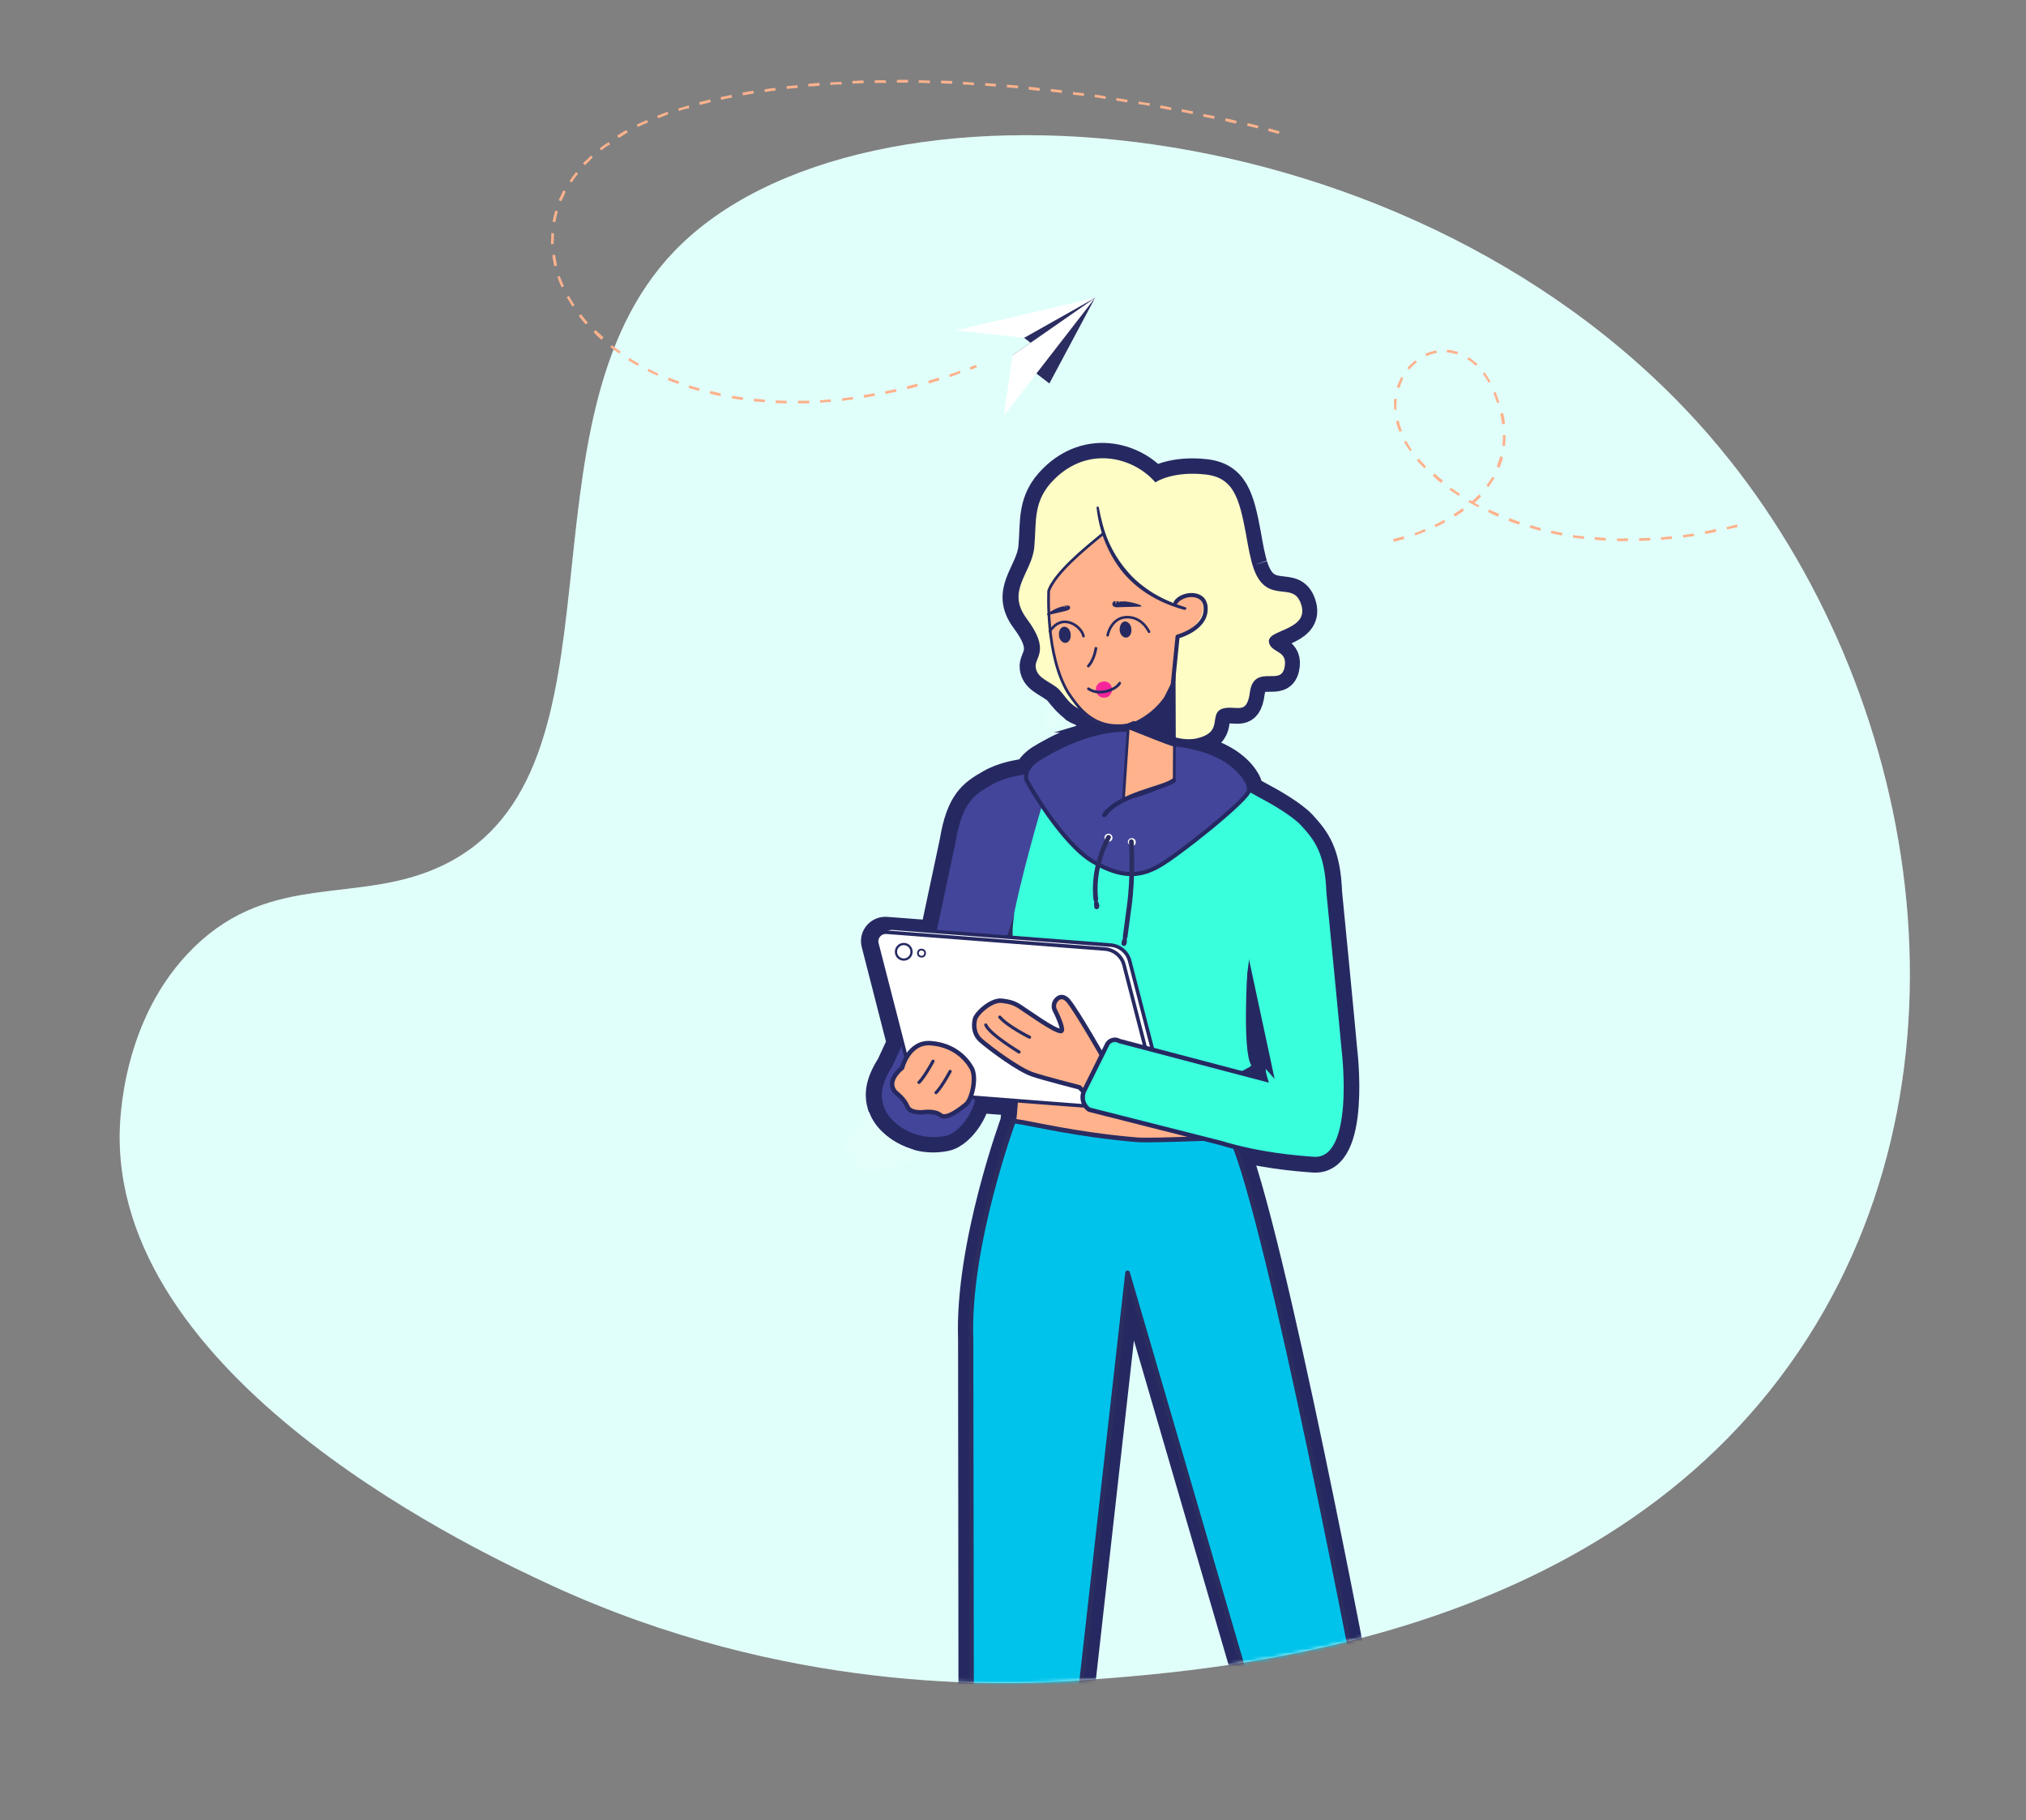 <svg width="561" height="504" viewBox="0 0 561 504" fill="none" xmlns="http://www.w3.org/2000/svg">
<rect x="0" y="0" width="561" height="504" fill="#808080" stroke="none"/>
<path d="M33.134 314.871C33.128 310.873 33.532 282.091 53.671 262.38C75.431 241.063 99.397 250.784 122.586 239.66C176.335 213.898 141.065 116.955 186.783 69.51C238.73 15.597 393.117 27.677 473.51 120.863C530.123 186.458 550.321 292.579 500.559 370.451C447.009 454.266 339.924 462.287 300.178 465.262C277.137 466.992 217.344 468.827 152.722 439.035C134.721 430.725 33.177 383.924 33.134 314.871Z" fill="white"/>
<path d="M33.134 314.871C33.128 310.873 33.532 282.091 53.671 262.38C75.431 241.063 99.397 250.784 122.586 239.66C176.335 213.898 141.065 116.955 186.783 69.51C238.73 15.597 393.117 27.677 473.51 120.863C530.123 186.458 550.321 292.579 500.559 370.451C447.009 454.266 339.924 462.287 300.178 465.262C277.137 466.992 217.344 468.827 152.722 439.035C134.721 430.725 33.177 383.924 33.134 314.871Z" fill="#3AFFDC" fill-opacity="0.15"/>
<mask id="mask0_408_969" style="mask-type:alpha" maskUnits="userSpaceOnUse" x="33" y="37" width="496" height="430">
<path d="M33.139 314.871C33.132 310.873 33.536 282.091 53.675 262.38C75.436 241.063 99.401 250.784 122.591 239.66C176.34 213.898 141.069 116.955 186.788 69.51C238.734 15.597 393.122 27.677 473.514 120.863C530.127 186.458 550.326 292.579 500.564 370.451C447.013 454.266 339.929 462.287 300.183 465.262C277.142 466.992 217.349 468.827 152.727 439.035C134.726 430.725 33.181 383.924 33.139 314.871Z" fill="white"/>
<path d="M33.139 314.871C33.132 310.873 33.536 282.091 53.675 262.38C75.436 241.063 99.401 250.784 122.591 239.66C176.34 213.898 141.069 116.955 186.788 69.51C238.734 15.597 393.122 27.677 473.514 120.863C530.127 186.458 550.326 292.579 500.564 370.451C447.013 454.266 339.929 462.287 300.183 465.262C277.142 466.992 217.349 468.827 152.727 439.035C134.726 430.725 33.181 383.924 33.139 314.871Z" fill="#3AFFDC" fill-opacity="0.15"/>
</mask>
<g mask="url(#mask0_408_969)">
<path d="M261.854 315.089C253.043 316.888 245.513 311.492 243.916 306.302C243.027 303.268 243.141 300.063 246.37 294.994L253.014 280.668L256.262 293.648L253.65 295.426C257.42 298.063 269.552 301.585 270.296 303.249C271.355 305.678 266.761 314.104 261.854 315.089ZM341.158 282.085C321.836 280.239 302.514 278.392 283.192 276.546C283.113 285.934 281.869 295.975 281.073 306.668C280.89 309.126 280.707 311.584 279.861 314.61L340.251 319.222L342.082 294.64L341.158 282.085ZM280.798 310.355C280.798 310.355 268.065 344.858 268.986 370.763L269.095 465.964L299.385 468.185L312.368 352.445L346.141 468.239L376.829 471.917C376.829 471.917 351.801 338.893 341.179 315.09C339.339 314.826 320.67 315.873 315.114 315.572C297.869 314.131 286.563 311.166 280.798 310.355ZM284.9 251.954L306.203 228.86L298.794 211.854L296.356 211.297L281.767 214.138C281.767 214.138 277.504 214.801 274.134 216.769C269.09 219.598 265.684 222.057 263.874 233.043L252.621 285.954L275.763 288.092L284.9 251.954ZM346.916 294.639C344.621 290.508 345.986 268.857 345.986 268.857L344.719 234.274L324.097 228.249L303.117 230.355L292.83 222.029L291.478 226.87L289.844 225.509L284.786 251.822L278.058 295.56C278.058 295.56 281.029 297.27 286.069 296.172C291.231 295.083 299.759 293.756 307.322 297.053C315.131 300.369 349.202 298.892 346.916 294.639ZM325.218 304.724L315.613 267.279C314.942 264.632 312.605 262.723 309.894 262.516L249.381 257.894C247.286 257.734 245.66 259.588 246.13 261.601L256.31 301.316C256.589 302.573 257.757 303.527 259.113 303.631L321.967 308.432C324.063 308.592 325.688 306.738 325.218 304.724ZM321.274 304.423L311.669 266.978C310.998 264.331 308.662 262.422 305.95 262.215L245.437 257.593C243.342 257.433 241.716 259.287 242.186 261.3L252.366 301.014C252.645 302.272 253.813 303.226 255.169 303.33L318.024 308.13C320.119 308.29 321.744 306.437 321.274 304.423ZM279.301 285.519C280.78 285.632 282.524 285.518 282.689 283.306C282.844 281.216 280.499 279.43 279.02 279.317C277.541 279.204 275.769 279.687 275.66 281.162C275.522 283.006 277.699 285.397 279.301 285.519ZM302.422 304.59L311.036 303.765L306.099 293.499C306.099 293.499 298.538 280.19 296.037 277.156C294.905 275.71 293.901 275.88 293.116 276.438C292.075 277.101 291.719 278.557 292.253 279.71C293.206 281.884 294.913 285.599 293.927 285.524C291.955 285.373 285.013 280.393 282.535 278.72C280.408 277.322 278.673 277.313 277.573 277.105C274.501 276.747 270.369 280.634 270.127 282.223C269.716 284.416 270.044 286.666 271.792 288.159C274.462 290.588 282.221 296.249 286.091 297.533C288.748 298.478 299.086 301.122 299.086 301.122L302.422 304.59ZM272.861 283.791C273.91 286.344 282.094 291.295 282.094 291.295L272.861 283.791ZM276.741 281.615C279.023 284.262 285.002 287.191 285.002 287.191L276.741 281.615ZM248.267 302.803C248.267 302.803 250.261 304.315 251.101 306.357C251.94 308.398 255.569 307.934 255.569 307.934C255.569 307.934 258.706 307.432 260.339 308.793C261.973 310.154 266.192 306.767 267.516 305.633C268.84 304.498 270.53 298.446 268.883 295.601C267.235 292.756 263.776 289.278 257.614 288.807C251.452 288.336 249.67 295.617 249.67 295.617C244.374 300.157 248.267 302.803 248.267 302.803ZM254.325 299.681C254.325 299.681 255.649 298.546 258.234 293.799L254.325 299.681ZM259.072 302.515C259.072 302.515 260.396 301.38 262.98 296.633L259.072 302.515ZM324.088 228.372L343.117 255.783L351.85 296.623C348.428 292.653 350.435 298.987 350.435 298.987L309.953 288.355C308.889 287.655 307.383 287.911 306.675 289.093L300.405 301.717C299.149 303.599 299.706 306.113 301.595 307.37L337.97 316.576C348.879 319.881 358.738 320.634 363.668 321.011C375.992 321.952 372.119 290.754 372.119 290.754C372.119 290.754 370.752 275.817 367.928 247.171C367.52 236.015 364.571 232.329 360.674 228.076C358.032 225.278 351.843 221.839 351.843 221.839L338.743 214.658L336.279 214.47L324.088 228.372ZM344.413 279.985L344.963 272.611L347.843 250.581L339.856 241.319L331.779 233.285L327.898 235.461L325.159 238.96L323.163 265.754L335.457 283.751L344.413 279.985ZM324.503 206.154L323.591 205.095L321.245 203.309L312.417 202.017C302.521 201.755 292.185 207.394 288.031 209.919C283.867 212.568 284.159 215.31 284.359 215.943C284.56 216.576 293.969 233.364 302.636 238.476C311.181 243.578 316.353 242.367 320.877 239.869C326.045 237.05 345.813 221.255 345.996 218.796C346.179 216.338 343.176 213.389 343.176 213.389C336.495 206.575 324.503 206.154 324.503 206.154L325.838 176.59C325.838 176.59 333.224 173.94 333.01 168.485C332.797 163.03 326.128 164.374 324.676 167.23L324.503 206.154ZM283.684 171.763C290.219 180.544 285.663 181.803 286.05 184.923C286.437 188.043 289.226 188.874 291.933 190.811C294.639 192.748 295.715 198.269 304.169 197.926C310.254 197.773 317.338 202.516 323.883 204.499C326.425 205.312 328.881 205.623 331.145 205.178C339.462 203.341 335.031 197.934 338.583 196.846C342.125 195.88 345.612 198.99 346.522 191.766C347.564 184.429 354.643 190.903 356.059 185.202C357.343 179.614 352.075 180.448 351.783 177.706C351.492 174.964 363.396 174.885 360.636 167.01C358.077 159.769 350.676 167.609 347.291 156.473C346.986 155.584 346.429 153.07 346.429 153.07C346.074 151.188 345.709 149.43 345.458 147.804C343.602 137.774 341.937 131.837 333.954 130.856C324.738 129.782 319.922 132.875 319.922 132.875C313.505 125.833 300.957 122.897 291.456 132.308C285.169 138.502 286.341 144.401 285.687 151.521C285.042 158.517 277.596 163.634 283.684 171.763ZM310.989 221.191C317.243 220.432 325.003 216.081 325.003 216.081L325.074 206.815L325.01 182.707L322.403 186.092L312.408 198.802L312.349 201.27L310.989 221.191ZM283.684 171.763C290.219 180.544 285.663 181.803 286.05 184.923C286.437 188.043 289.226 188.874 291.933 190.811C294.639 192.748 295.715 198.269 304.169 197.926C310.254 197.773 317.338 202.516 323.883 204.499C326.425 205.312 328.881 205.623 331.145 205.178C339.462 203.341 335.031 197.934 338.583 196.846C342.125 195.88 345.612 198.99 346.522 191.766C347.564 184.429 354.643 190.903 356.059 185.202C357.343 179.614 352.075 180.448 351.783 177.706C351.492 174.964 363.396 174.885 360.636 167.01C358.077 159.769 350.676 167.609 347.291 156.473C346.986 155.584 346.812 154.582 346.525 153.448C346.534 153.325 346.429 153.07 346.429 153.07C346.074 151.188 345.709 149.43 345.458 147.804C343.602 137.774 341.937 131.837 333.954 130.856C324.738 129.782 319.922 132.875 319.922 132.875C313.505 125.833 300.957 122.897 291.456 132.308C285.169 138.502 286.341 144.401 285.687 151.521C285.042 158.517 277.596 163.634 283.684 171.763ZM326.217 176.495C338.862 169.797 331.113 160.676 325.073 166.89C325.073 166.89 314.347 182.758 326.217 176.495ZM290.207 172.385C291.7 188.939 298.787 201.965 309.144 201.025C319.502 200.086 327.758 185.76 326.264 169.206C324.77 152.652 317.929 142.982 307.572 143.922C297.347 144.747 288.504 151.983 290.207 172.385ZM324.288 167.448C324.288 167.448 329.72 164.402 332.415 154.842C330.02 127.095 305.237 132 304.47 135.65C303.588 139.167 304.701 144.197 304.701 144.197C307.459 162.083 324.288 167.448 324.288 167.448ZM299.517 137.249C299.517 137.249 290.463 147.312 290.321 147.548C290.18 147.785 286.619 170.628 288.802 164.614C291.099 158.733 305.923 147.751 305.923 147.751L306.65 142.986L299.517 137.249ZM323.596 200.028L325.979 176.353C325.979 176.353 333.566 174.337 333.722 168.91C334.002 163.493 327.132 164.204 325.443 166.918L323.596 200.028ZM305.175 147.818C299.5 152.452 292.095 158.685 290.117 163.602C290.117 163.602 289.159 181.452 295.452 191.821C298.126 195.857 301.836 200.961 309.021 201.016C317.561 201.174 323.205 195.301 324.246 191.301L305.175 147.818ZM325.306 187.056C325.306 187.056 324.119 189.684 322.251 193.126C318.228 198.876 312.271 200.646 312.271 200.646C312.271 200.646 312.394 200.655 312.417 202.017C316.032 203.405 323.243 206.428 325.074 206.815L325.306 187.056ZM328.072 168.231C324.922 167.249 322.037 166.04 319.189 164.339C316.465 162.648 313.891 160.597 311.846 158.092C309.792 155.71 308.022 152.856 306.754 149.916C305.485 146.976 304.728 143.828 304.103 140.566C304.113 140.444 303.875 140.302 303.752 140.292C303.629 140.283 303.487 140.519 303.478 140.642C303.856 143.885 304.604 147.156 305.863 150.219C307.123 153.281 308.77 156.127 310.928 158.764C313.096 161.278 315.661 163.451 318.632 165.162C321.48 166.863 324.612 168.091 327.77 168.95C328.017 168.969 328.149 168.855 328.281 168.742C328.423 168.505 328.318 168.25 328.072 168.231ZM301.205 184.473C301.876 183.783 302.867 182.128 303.306 179.566L301.205 184.473ZM301.205 184.473C301.876 183.783 302.867 182.128 303.306 179.566L301.205 184.473ZM307.791 190.91C307.636 189.662 306.581 188.839 305.34 188.868C304.089 189.02 303.267 190.07 303.299 191.308C303.454 192.556 304.508 193.378 305.75 193.349C307 193.198 307.831 192.025 307.791 190.91ZM301.099 190.893C304.166 192.981 308.767 191.108 309.767 189.33L301.099 190.893ZM318.023 175.004C316.508 172.045 313.889 170.609 311.131 171.016C308.374 171.424 306.94 174.034 306.547 175.982L318.023 175.004ZM299.837 176.211C299.413 173.583 294.019 169.462 290.516 174.881L299.837 176.211ZM313.121 174.259C312.966 173.011 312.167 172.084 311.295 172.141C310.424 172.199 309.725 173.258 309.88 174.506C310.035 175.753 310.834 176.68 311.705 176.623C312.577 176.566 313.276 175.507 313.121 174.259ZM296.281 175.692C296.127 174.444 295.328 173.518 294.456 173.575C293.584 173.632 292.886 174.691 293.04 175.939C293.195 177.187 293.994 178.113 294.866 178.056C295.738 177.999 296.436 176.94 296.281 175.692ZM289.86 170.381C290.997 170.097 293.393 169.538 294.653 169.264C295.155 169.178 295.543 168.961 295.799 168.857C296.452 168.412 296.023 167.514 295.265 167.703L295.142 167.694L295.238 168.072L295.105 168.186L295.019 167.685C294.895 167.675 294.64 167.779 294.517 167.77L294.621 168.025L294.489 168.138L294.384 167.883C294.005 167.978 293.626 168.073 293.247 168.167C291.978 168.565 290.549 169.445 289.764 170.003C289.746 170.248 289.737 170.371 289.86 170.381ZM315.71 167.782C314.62 167.451 312.684 166.809 311.205 166.696C310.712 166.658 310.219 166.621 309.84 166.715L309.822 166.961L309.576 166.942L309.594 166.696C309.347 166.678 309.224 166.668 308.978 166.649L308.932 167.264L308.685 167.245L308.731 166.63L308.608 166.621C307.736 166.678 307.521 167.898 308.366 168.209C308.726 168.361 309.219 168.398 309.845 168.322C311.333 168.312 314.318 168.17 315.683 168.15C315.939 168.046 315.957 167.8 315.71 167.782ZM306.755 233.105C307.371 233.152 307.901 232.698 307.947 232.083C307.992 231.469 307.536 230.939 306.92 230.892C306.303 230.845 305.774 231.299 305.728 231.914C305.682 232.528 306.262 233.067 306.755 233.105ZM313.232 234.341C313.848 234.388 314.378 233.934 314.424 233.319C314.469 232.705 314.013 232.176 313.397 232.129C312.781 232.081 312.251 232.535 312.205 233.15C312.292 233.651 312.739 234.303 313.232 234.341ZM306.846 231.875C305.111 235.204 302.522 241.681 303.337 249.036L306.846 231.875ZM311.364 259.414C311.364 259.414 311.364 259.414 312.489 250.971C313.614 242.528 312.967 234.568 313.077 233.093L311.364 259.414ZM303.137 248.403C302.78 249.859 302.858 250.483 302.926 251.23C302.994 251.977 304.227 252.071 304.309 250.965C304.382 249.981 303.137 248.403 303.137 248.403ZM311.552 258.563C310.835 259.868 310.543 260.464 310.488 261.202C310.433 261.939 311.514 262.393 311.834 261.428C312.277 260.473 311.552 258.563 311.552 258.563ZM325.003 216.081C322.355 218.351 309.848 219.867 305.693 225.731L325.003 216.081Z" fill="#43459A"/>
<path d="M324.503 206.154L323.591 205.095L321.245 203.309L312.417 202.017M324.503 206.154C324.503 206.154 336.495 206.575 343.176 213.389C343.176 213.389 346.179 216.338 345.996 218.796C345.813 221.255 326.045 237.05 320.877 239.869C316.353 242.367 311.181 243.578 302.636 238.476C293.969 233.364 284.56 216.576 284.359 215.943C284.159 215.31 283.867 212.568 288.031 209.919C292.185 207.394 302.521 201.755 312.417 202.017M324.503 206.154L325.838 176.59C325.838 176.59 333.224 173.94 333.01 168.485C332.797 163.03 326.128 164.374 324.676 167.23L324.503 206.154ZM312.417 202.017C312.394 200.655 312.271 200.646 312.271 200.646C312.271 200.646 318.228 198.876 322.251 193.126C324.119 189.684 325.306 187.056 325.306 187.056L325.074 206.815M312.417 202.017C316.032 203.405 323.243 206.428 325.074 206.815M347.291 156.473C350.676 167.609 358.077 159.769 360.636 167.01C363.396 174.885 351.492 174.964 351.783 177.706C352.075 180.448 357.343 179.614 356.059 185.202C354.643 190.903 347.564 184.429 346.522 191.766C345.612 198.99 342.125 195.88 338.583 196.846C335.031 197.934 339.462 203.341 331.145 205.178C328.881 205.623 326.425 205.312 323.883 204.499C317.338 202.516 310.254 197.773 304.169 197.926C295.715 198.269 294.639 192.748 291.933 190.811C289.226 188.874 286.437 188.043 286.05 184.923C285.663 181.803 290.219 180.544 283.684 171.763C277.596 163.634 285.042 158.517 285.687 151.521C286.341 144.401 285.169 138.502 291.456 132.308C300.957 122.897 313.505 125.833 319.922 132.875C319.922 132.875 324.738 129.782 333.954 130.856C341.937 131.837 343.602 137.774 345.458 147.804C345.709 149.43 346.074 151.188 346.429 153.07M347.291 156.473C346.986 155.584 346.429 153.07 346.429 153.07M347.291 156.473C346.986 155.584 346.812 154.582 346.525 153.448C346.534 153.325 346.429 153.07 346.429 153.07M325.003 216.081C325.003 216.081 317.243 220.432 310.989 221.191L312.349 201.27L312.408 198.802L322.403 186.092L325.01 182.707L325.074 206.815M325.003 216.081L325.074 206.815M325.003 216.081C322.355 218.351 309.848 219.867 305.693 225.731M261.854 315.089C253.043 316.888 245.513 311.492 243.916 306.302C243.027 303.268 243.141 300.063 246.37 294.994L253.014 280.668L256.262 293.648L253.65 295.426C257.42 298.063 269.552 301.585 270.296 303.249C271.355 305.678 266.761 314.104 261.854 315.089ZM341.158 282.085C321.836 280.239 302.514 278.392 283.192 276.546C283.113 285.934 281.869 295.975 281.073 306.668C280.89 309.126 280.707 311.584 279.861 314.61L340.251 319.222L342.082 294.64L341.158 282.085ZM280.798 310.355C280.798 310.355 268.065 344.858 268.986 370.763L269.095 465.964L299.385 468.185L312.368 352.445L346.141 468.239L376.829 471.918C376.829 471.918 351.801 338.893 341.179 315.09C339.339 314.826 320.67 315.873 315.114 315.572C297.869 314.131 286.563 311.166 280.798 310.355ZM284.9 251.954L306.203 228.86L298.794 211.854L296.356 211.297L281.767 214.138C281.767 214.138 277.504 214.801 274.134 216.769C269.09 219.598 265.684 222.057 263.874 233.043L252.621 285.954L275.763 288.092L284.9 251.954ZM346.916 294.639C344.621 290.508 345.986 268.857 345.986 268.857L344.719 234.274L324.097 228.249L303.117 230.355L292.83 222.029L291.478 226.87L289.844 225.509L284.786 251.822L278.058 295.56C278.058 295.56 281.029 297.27 286.069 296.172C291.231 295.083 299.759 293.756 307.322 297.054C315.131 300.369 349.202 298.892 346.916 294.639ZM325.218 304.724L315.613 267.279C314.942 264.632 312.605 262.723 309.894 262.516L249.381 257.894C247.286 257.734 245.66 259.588 246.13 261.601L256.31 301.316C256.589 302.573 257.757 303.527 259.113 303.631L321.967 308.432C324.063 308.592 325.688 306.738 325.218 304.724ZM321.274 304.423L311.669 266.978C310.998 264.331 308.662 262.422 305.95 262.215L245.437 257.593C243.342 257.433 241.716 259.287 242.186 261.3L252.366 301.014C252.645 302.272 253.813 303.226 255.169 303.33L318.024 308.13C320.119 308.29 321.744 306.437 321.274 304.423ZM279.301 285.519C280.78 285.632 282.524 285.518 282.689 283.306C282.844 281.216 280.499 279.43 279.02 279.317C277.541 279.204 275.769 279.687 275.66 281.162C275.522 283.006 277.699 285.397 279.301 285.519ZM302.422 304.59L311.036 303.765L306.099 293.499C306.099 293.499 298.538 280.19 296.037 277.156C294.905 275.71 293.901 275.88 293.116 276.438C292.075 277.101 291.719 278.557 292.253 279.71C293.206 281.884 294.913 285.599 293.927 285.524C291.955 285.373 285.013 280.393 282.535 278.72C280.408 277.322 278.673 277.313 277.573 277.105C274.501 276.747 270.369 280.634 270.127 282.223C269.716 284.416 270.044 286.666 271.792 288.159C274.462 290.588 282.221 296.249 286.091 297.533C288.748 298.478 299.086 301.122 299.086 301.122L302.422 304.59ZM272.861 283.791C273.91 286.344 282.094 291.295 282.094 291.295L272.861 283.791ZM276.741 281.615C279.023 284.262 285.002 287.191 285.002 287.191L276.741 281.615ZM248.267 302.803C248.267 302.803 250.261 304.315 251.101 306.357C251.94 308.398 255.569 307.934 255.569 307.934C255.569 307.934 258.706 307.432 260.339 308.793C261.973 310.154 266.192 306.767 267.516 305.633C268.84 304.498 270.53 298.446 268.883 295.601C267.235 292.756 263.776 289.278 257.614 288.807C251.452 288.336 249.67 295.617 249.67 295.617C244.374 300.157 248.267 302.803 248.267 302.803ZM254.325 299.681C254.325 299.681 255.649 298.546 258.234 293.799L254.325 299.681ZM259.072 302.515C259.072 302.515 260.396 301.38 262.98 296.633L259.072 302.515ZM324.088 228.372L343.117 255.783L351.85 296.623C348.428 292.653 350.435 298.987 350.435 298.987L309.953 288.355C308.889 287.655 307.383 287.911 306.675 289.093L300.405 301.717C299.149 303.599 299.706 306.113 301.595 307.37L337.97 316.576C348.879 319.881 358.738 320.634 363.668 321.011C375.992 321.952 372.119 290.754 372.119 290.754C372.119 290.754 370.752 275.817 367.928 247.171C367.52 236.015 364.571 232.329 360.674 228.076C358.032 225.278 351.843 221.839 351.843 221.839L338.743 214.658L336.279 214.47L324.088 228.372ZM344.413 279.985L344.963 272.611L347.843 250.581L339.856 241.319L331.779 233.285L327.898 235.461L325.159 238.96L323.163 265.754L335.457 283.751L344.413 279.985ZM326.217 176.495C338.862 169.797 331.113 160.676 325.073 166.89C325.073 166.89 314.347 182.758 326.217 176.495ZM290.207 172.385C291.7 188.939 298.787 201.965 309.144 201.025C319.502 200.086 327.758 185.76 326.264 169.206C324.77 152.652 317.929 142.982 307.572 143.922C297.347 144.747 288.503 151.983 290.207 172.385ZM324.288 167.448C324.288 167.448 329.72 164.402 332.415 154.842C330.02 127.095 305.237 132 304.47 135.65C303.588 139.167 304.701 144.197 304.701 144.197C307.459 162.083 324.288 167.448 324.288 167.448ZM299.517 137.249C299.517 137.249 290.463 147.312 290.321 147.548C290.18 147.785 286.619 170.628 288.802 164.614C291.099 158.733 305.923 147.751 305.923 147.751L306.65 142.986L299.517 137.249ZM323.596 200.028L325.979 176.353C325.979 176.353 333.566 174.337 333.722 168.91C334.002 163.493 327.132 164.204 325.443 166.918L323.596 200.028ZM305.175 147.818C299.5 152.452 292.095 158.685 290.117 163.602C290.117 163.602 289.159 181.452 295.452 191.821C298.126 195.857 301.836 200.961 309.021 201.016C317.561 201.174 323.205 195.301 324.246 191.301L305.175 147.818ZM328.072 168.231C324.922 167.249 322.037 166.04 319.189 164.339C316.465 162.648 313.891 160.597 311.846 158.092C309.792 155.71 308.022 152.856 306.754 149.916C305.485 146.976 304.728 143.828 304.103 140.566C304.113 140.444 303.875 140.302 303.752 140.292C303.629 140.283 303.487 140.519 303.478 140.642C303.856 143.885 304.604 147.156 305.863 150.219C307.123 153.281 308.77 156.127 310.928 158.764C313.096 161.278 315.661 163.451 318.632 165.162C321.48 166.863 324.612 168.091 327.77 168.95C328.017 168.969 328.149 168.855 328.281 168.742C328.423 168.505 328.318 168.25 328.072 168.231ZM301.205 184.473C301.876 183.783 302.867 182.128 303.306 179.566L301.205 184.473ZM307.791 190.91C307.636 189.662 306.581 188.839 305.34 188.868C304.089 189.02 303.267 190.07 303.299 191.308C303.454 192.556 304.508 193.378 305.75 193.349C307 193.198 307.831 192.025 307.791 190.91ZM301.099 190.893C304.166 192.981 308.767 191.108 309.767 189.33L301.099 190.893ZM318.023 175.004C316.508 172.045 313.889 170.609 311.131 171.016C308.374 171.424 306.94 174.034 306.547 175.982L318.023 175.004ZM299.837 176.211C299.413 173.583 294.019 169.462 290.516 174.881L299.837 176.211ZM313.121 174.259C312.966 173.011 312.167 172.084 311.295 172.141C310.424 172.199 309.725 173.258 309.88 174.506C310.035 175.753 310.834 176.68 311.705 176.623C312.577 176.566 313.276 175.507 313.121 174.259ZM296.281 175.692C296.127 174.444 295.328 173.518 294.456 173.575C293.584 173.632 292.886 174.691 293.04 175.939C293.195 177.187 293.994 178.113 294.866 178.056C295.738 177.999 296.436 176.94 296.281 175.692ZM289.86 170.381C290.997 170.097 293.393 169.538 294.653 169.264C295.155 169.178 295.543 168.961 295.799 168.857C296.452 168.412 296.023 167.514 295.265 167.703L295.142 167.694L295.238 168.072L295.105 168.186L295.019 167.685C294.895 167.675 294.64 167.779 294.517 167.77L294.621 168.025L294.489 168.138L294.384 167.883C294.005 167.978 293.626 168.073 293.247 168.167C291.978 168.565 290.549 169.445 289.764 170.003C289.746 170.248 289.737 170.371 289.86 170.381ZM315.71 167.782C314.62 167.451 312.684 166.809 311.205 166.696C310.712 166.658 310.219 166.621 309.84 166.715L309.822 166.961L309.576 166.942L309.594 166.696C309.347 166.678 309.224 166.668 308.978 166.649L308.932 167.264L308.685 167.245L308.731 166.63L308.608 166.621C307.736 166.678 307.521 167.898 308.366 168.209C308.726 168.361 309.219 168.398 309.845 168.322C311.333 168.312 314.318 168.17 315.683 168.15C315.939 168.046 315.957 167.8 315.71 167.782ZM306.755 233.105C307.371 233.152 307.901 232.698 307.947 232.083C307.992 231.469 307.536 230.939 306.92 230.892C306.303 230.845 305.774 231.299 305.728 231.914C305.682 232.528 306.262 233.067 306.755 233.105ZM313.232 234.341C313.848 234.388 314.378 233.934 314.424 233.319C314.469 232.705 314.013 232.176 313.397 232.129C312.781 232.081 312.251 232.535 312.205 233.15C312.292 233.651 312.739 234.303 313.232 234.341ZM306.846 231.875C305.111 235.204 302.522 241.681 303.337 249.036L306.846 231.875ZM311.364 259.414C311.364 259.414 311.364 259.414 312.489 250.971C313.614 242.528 312.967 234.568 313.077 233.093L311.364 259.414ZM303.137 248.403C302.78 249.859 302.858 250.483 302.926 251.23C302.994 251.977 304.227 252.071 304.309 250.965C304.382 249.981 303.137 248.403 303.137 248.403ZM311.552 258.563C310.835 259.868 310.543 260.464 310.488 261.202C310.433 261.939 311.514 262.393 311.834 261.428C312.277 260.473 311.552 258.563 311.552 258.563Z" stroke="#262961" stroke-width="7.399" stroke-miterlimit="10"/>
<path d="M270.416 303.32C269.672 301.657 257.543 298.131 253.774 295.495L256.384 293.719L253.132 280.746L246.497 295.06C243.272 300.124 243.159 303.327 244.049 306.36C245.647 311.547 253.176 316.942 261.982 315.148C266.886 314.166 271.475 305.748 270.416 303.32Z" fill="#43459A" stroke="#262961" stroke-width="1.233" stroke-miterlimit="10"/>
<path d="M342.051 294.664L340.233 319.203L279.921 314.573C280.764 311.553 280.945 309.099 281.127 306.645C281.918 295.97 283.156 285.947 283.232 276.575C302.529 278.426 321.826 280.278 341.123 282.13L342.051 294.664Z" fill="#FFB28B" stroke="#262961" stroke-width="1.233" stroke-miterlimit="10"/>
<path d="M280.648 310.413C280.648 310.413 267.933 344.891 268.864 370.781L269.016 468.256L299.207 468.303L312.225 352.492L346.035 468.377L376.713 471.196C376.713 471.196 351.639 338.964 341.011 315.171C339.172 314.906 320.509 315.944 314.955 315.641C297.715 314.194 286.411 311.226 280.648 310.413Z" fill="#00C3EB" stroke="#2B2D60" stroke-width="1.293" stroke-miterlimit="10" stroke-linecap="round" stroke-linejoin="round"/>
<path d="M285.033 251.977L306.326 228.901L298.91 211.9L296.472 211.342L281.885 214.176C281.885 214.176 277.621 214.837 274.253 216.802C269.21 219.627 265.805 222.084 264 233.065L252.769 285.949L275.911 288.096L285.033 251.977Z" fill="#43459A" stroke="#262961" stroke-width="1.233" stroke-miterlimit="10"/>
<path d="M346.954 294.611C344.658 290.482 346.013 268.85 346.013 268.85L344.733 234.295L324.123 228.267L303.159 230.362L292.875 222.039L291.526 226.875L289.893 225.515C289.893 225.515 283.798 245.383 281.506 258.463C279 272.767 278.143 295.502 278.143 295.502C278.143 295.502 281.113 297.212 286.149 296.117C291.307 295.031 299.828 293.709 307.387 297.007C315.193 300.323 349.24 298.862 346.954 294.611Z" fill="#3AFFDC" stroke="#262961" stroke-width="1.233" stroke-miterlimit="10"/>
<path d="M345.577 294.605C343.282 290.343 344.69 267.976 344.69 267.976L343.483 232.257L322.81 226.072L301.763 228.287L291.46 219.706L290.095 224.709L288.458 223.307C288.458 223.307 282.296 243.861 279.967 257.388C277.42 272.18 276.508 295.686 276.508 295.686C276.508 295.686 279.485 297.447 284.542 296.303C289.723 295.169 298.278 293.782 305.858 297.174C313.685 300.584 347.862 298.994 345.577 294.605Z" fill="#3AFFDC"/>
<path d="M280.877 252.957C280.877 252.957 280.414 255.901 280.377 257.804C280.355 258.945 280.466 260.724 280.466 260.724L278.436 260.569L280.877 252.957Z" fill="#2B2D60"/>
<path d="M312.805 266.095L312.805 266.097L322.438 303.432C322.826 305.1 321.483 306.654 319.71 306.516L256.922 301.661C255.798 301.574 254.911 300.796 254.559 299.706L244.353 260.122C243.965 258.454 245.308 256.901 247.081 257.038L307.529 261.712C310.033 261.906 312.186 263.668 312.805 266.095Z" fill="white" stroke="#262961" stroke-width="0.987"/>
<path d="M252.982 300.839L242.789 261.239C242.401 259.57 243.745 258.016 245.517 258.152L305.956 262.81C308.46 263.003 310.612 264.765 311.23 267.194L311.23 267.195L320.85 304.541C320.85 304.542 320.85 304.544 320.851 304.545C321.239 306.215 319.895 307.769 318.122 307.633L255.344 302.794C254.22 302.708 253.333 301.929 252.982 300.839Z" fill="white" stroke="#262961" stroke-width="0.987"/>
<path d="M276.243 281.233C276.28 280.73 276.588 280.371 277.12 280.131C277.665 279.885 278.388 279.796 279.071 279.849C279.665 279.895 280.519 280.299 281.215 280.966C281.906 281.629 282.349 282.462 282.287 283.304C282.252 283.792 282.131 284.128 281.977 284.363C281.825 284.595 281.623 284.755 281.377 284.866C280.859 285.1 280.166 285.113 279.432 285.056C278.821 285.008 277.987 284.494 277.295 283.693C276.607 282.896 276.189 281.965 276.243 281.233Z" fill="#E2FFFA" stroke="#262961" stroke-width="0.987"/>
<path d="M298.898 301.114C298.898 301.114 288.572 298.47 285.918 297.526C282.052 296.242 274.31 290.465 271.633 288.162C269.887 286.67 269.435 284.414 269.968 282.234C270.333 280.657 274.458 276.778 277.403 277.128C278.624 277.345 280.234 277.345 282.358 278.742C284.957 280.423 291.769 285.388 293.739 285.54C294.723 285.615 293.15 281.792 292.064 279.734C291.531 278.583 291.877 277.252 292.925 276.469C293.709 275.912 294.703 275.865 295.843 277.186C298.342 280.216 305.899 293.507 305.899 293.507L310.833 303.758L302.231 304.579L298.898 301.114Z" fill="#FFB28B" stroke="#262961" stroke-width="1.233" stroke-miterlimit="10"/>
<path d="M282.183 291.331C282.183 291.331 274.008 286.384 272.958 283.835" stroke="#262961" stroke-width="0.863" stroke-miterlimit="10" stroke-linecap="round"/>
<path d="M285.088 287.222C285.088 287.222 279.116 284.297 276.837 281.654" stroke="#262961" stroke-width="0.863" stroke-miterlimit="10" stroke-linecap="round"/>
<path d="M249.799 295.684C249.799 295.684 251.576 288.413 257.733 288.885C263.889 289.358 267.347 292.834 268.993 295.676C270.64 298.519 268.954 304.563 267.632 305.696C266.31 306.829 262.097 310.21 260.464 308.85C258.831 307.49 255.698 307.99 255.698 307.99C255.698 307.99 252.073 308.452 251.233 306.412C250.394 304.372 248.401 302.861 248.401 302.861C248.401 302.861 244.51 300.217 249.799 295.684Z" fill="#FFB28B" stroke="#262961" stroke-width="1.233" stroke-miterlimit="10"/>
<path d="M258.362 293.869C255.779 298.614 254.455 299.748 254.455 299.748" stroke="#262961" stroke-width="0.863" stroke-miterlimit="10" stroke-linecap="round"/>
<path d="M263.094 296.699C260.511 301.444 259.187 302.578 259.187 302.578" stroke="#262961" stroke-width="0.863" stroke-miterlimit="10" stroke-linecap="round"/>
<path d="M336.241 214.456L338.706 214.645L351.805 221.828C351.805 221.828 357.993 225.268 360.636 228.066C364.535 232.318 367.483 236.004 367.896 247.154C370.732 275.786 372.104 290.716 372.104 290.716C372.104 290.716 375.99 321.899 363.668 320.953C358.739 320.575 348.881 319.818 337.974 316.51L301.605 307.293C299.715 306.037 299.281 303.532 300.412 301.643L306.676 289.028C307.374 287.97 308.889 287.592 309.952 288.291L350.429 298.935C350.429 298.935 348.419 292.604 351.843 296.573L343.095 255.751L324.059 228.346L336.241 214.456Z" fill="#3AFFDC" stroke="#262961" stroke-width="1.233" stroke-miterlimit="10"/>
<path d="M344.431 279.947L344.978 272.574L347.851 250.55L339.856 241.286L331.77 233.251L327.888 235.424L325.148 238.921L323.172 265.587L335.48 283.585L344.431 279.947Z" fill="#3AFFDC"/>
<path d="M324.632 167.222C326.082 164.37 332.75 163.032 332.968 168.482C333.185 173.933 325.802 176.574 325.802 176.574L324.491 206.109C324.491 206.109 336.482 206.54 343.036 213.467C343.036 213.467 346.041 216.416 345.86 218.871C345.679 221.327 325.924 237.092 320.759 239.904C316.237 242.396 311.066 243.602 302.518 238.497C293.97 233.393 284.425 216.603 284.224 215.97C284.023 215.337 283.615 212.466 287.89 209.955C292.052 207.312 302.373 201.811 312.269 202.08L321.098 203.378L323.445 205.164L324.358 206.223" fill="#43459A"/>
<path d="M324.632 167.222C326.082 164.37 332.75 163.032 332.968 168.482C333.185 173.933 325.802 176.574 325.802 176.574L324.491 206.109C324.491 206.109 336.482 206.54 343.036 213.467C343.036 213.467 346.041 216.416 345.86 218.871C345.679 221.327 325.924 237.092 320.759 239.904C316.237 242.396 311.066 243.602 302.518 238.497C293.97 233.393 284.425 216.603 284.224 215.97C284.023 215.337 283.615 212.466 287.89 209.955C292.052 207.312 302.373 201.811 312.269 202.08L321.098 203.378L323.445 205.164L324.358 206.223" stroke="#262961" stroke-width="1.133" stroke-miterlimit="10" stroke-linecap="round" stroke-linejoin="round"/>
<path d="M283.849 171.665C290.387 180.44 285.835 181.693 286.225 184.809C286.614 187.925 289.402 188.757 292.109 190.694C294.815 192.631 295.895 198.145 304.344 197.809C310.426 197.661 317.509 202.404 324.052 204.39C326.594 205.203 329.049 205.516 331.311 205.074C339.623 203.246 335.189 197.843 338.738 196.759C342.278 195.798 345.765 198.906 346.669 191.693C347.705 184.367 354.785 190.838 356.196 185.145C357.474 179.566 352.21 180.394 351.916 177.656C351.623 174.918 363.521 174.848 360.756 166.982C358.193 159.748 350.802 167.572 347.41 156.448C347.104 155.56 346.546 153.048 346.546 153.048C346.189 151.169 345.823 149.413 345.571 147.789C343.708 137.77 342.04 131.84 334.06 130.855C324.848 129.774 320.037 132.859 320.037 132.859C313.618 125.822 301.075 122.879 291.586 132.269C285.308 138.45 286.484 144.343 285.835 151.452C285.196 158.438 277.758 163.542 283.849 171.665Z" fill="#FFFDC6"/>
<path d="M312.44 201.221L312.498 198.753L322.506 186.053L325.116 182.67L325.199 206.776L325.136 216.04C325.136 216.04 317.361 220.385 311.093 221.138L312.44 201.221Z" fill="#FFB28B" stroke="#262961" stroke-width="0.755" stroke-miterlimit="10"/>
<path d="M283.849 171.665C290.387 180.44 285.835 181.693 286.225 184.809C286.614 187.925 289.402 188.757 292.109 190.694C294.815 192.631 295.895 198.145 304.344 197.809C310.426 197.661 317.509 202.404 324.052 204.39C326.594 205.203 329.049 205.516 331.311 205.074C339.623 203.246 335.189 197.843 338.738 196.759C342.278 195.798 345.765 198.906 346.669 191.693C347.705 184.367 354.785 190.838 356.196 185.145C357.474 179.566 352.21 180.394 351.916 177.656C351.623 174.918 363.521 174.848 360.756 166.982C358.193 159.748 350.802 167.572 347.41 156.448C347.104 155.56 346.93 154.559 346.642 153.426C346.651 153.303 346.546 153.048 346.546 153.048C346.189 151.169 345.823 149.413 345.571 147.789C343.708 137.77 342.04 131.84 334.06 130.855C324.848 129.774 320.037 132.859 320.037 132.859C313.618 125.822 301.075 122.879 291.586 132.269C285.308 138.45 286.484 144.343 285.835 151.452C285.196 158.438 277.758 163.542 283.849 171.665Z" stroke="#262961" stroke-width="1.133" stroke-miterlimit="10"/>
<path d="M325.193 166.827C331.227 160.625 338.981 169.742 326.344 176.423C314.482 182.669 325.193 166.827 325.193 166.827Z" fill="#FFB28B"/>
<path d="M290.358 172.328C291.866 188.872 298.965 201.895 309.326 200.964C319.687 200.034 327.935 185.724 326.427 169.18C324.92 152.636 318.069 142.967 307.708 143.897C297.479 144.714 288.638 151.938 290.358 172.328Z" fill="#FFB28B"/>
<path d="M304.865 144.129C304.865 144.129 303.748 139.104 304.627 135.592C305.505 132.079 330.287 127.076 332.581 154.786C329.771 164.324 324.465 167.372 324.465 167.372C324.465 167.372 307.636 161.999 304.865 144.129Z" fill="#FFFDC6"/>
<path d="M306.98 142.968L306.256 147.73C306.256 147.73 291.431 158.694 289.137 164.57C286.843 170.446 290.502 147.751 290.644 147.515C290.785 147.279 299.837 137.229 299.837 137.229L306.98 142.968Z" fill="#FFFDC6"/>
<path d="M323.699 199.963L326.072 176.288C326.072 176.288 333.688 174.278 333.84 168.851C334.117 163.433 327.22 164.139 325.526 166.852" stroke="#262961" stroke-width="1.133" stroke-miterlimit="10" stroke-linecap="round" stroke-linejoin="round"/>
<path d="M324.549 191.271C323.51 195.267 317.87 201.131 309.327 200.966C302.14 200.906 298.425 195.803 295.747 191.767C289.445 181.401 290.388 163.564 290.388 163.564C292.372 158.53 299.765 152.43 305.438 147.804" stroke="#262961" stroke-width="0.755" stroke-miterlimit="10" stroke-linecap="round" stroke-linejoin="round"/>
<path d="M325.197 206.768C323.366 206.379 316.149 203.353 312.532 201.962C312.518 200.479 312.385 200.592 312.385 200.592C312.385 200.592 318.343 198.828 322.362 193.086C324.105 189.638 325.414 187.022 325.414 187.022L325.197 206.768Z" fill="#262961"/>
<path d="M328.237 168.165C325.089 167.181 322.204 165.971 319.356 164.27C316.632 162.579 314.057 160.528 312.012 158.025C309.957 155.645 308.185 152.792 306.915 149.855C305.645 146.918 304.886 143.774 304.259 140.516C304.268 140.393 304.031 140.251 303.908 140.242C303.784 140.232 303.643 140.468 303.634 140.591C304.015 143.83 304.765 147.097 306.026 150.157C307.287 153.217 308.935 156.06 311.095 158.695C313.264 161.208 315.829 163.381 318.8 165.091C321.648 166.792 324.779 168.021 327.936 168.882C328.183 168.901 328.315 168.788 328.447 168.675C328.589 168.439 328.484 168.184 328.237 168.165Z" fill="#262961"/>
<path d="M303.465 179.535C303.028 182.096 302.036 183.75 301.363 184.439L303.465 179.535Z" fill="#FFB28B"/>
<path d="M303.465 179.535C303.028 182.096 302.036 183.75 301.363 184.439" stroke="#262961" stroke-width="0.755" stroke-miterlimit="10" stroke-linecap="round" stroke-linejoin="round"/>
<path d="M305.906 193.191C304.656 193.341 303.611 192.396 303.455 191.15C303.299 189.904 304.243 188.866 305.493 188.715C306.743 188.565 307.788 189.509 307.944 190.756C307.977 191.993 307.147 193.163 305.906 193.191Z" fill="#F4259A"/>
<path d="M310.043 189.193C309.046 190.962 304.453 192.823 301.389 190.742" stroke="#262961" stroke-width="0.755" stroke-miterlimit="10" stroke-linecap="round" stroke-linejoin="round"/>
<path d="M318.166 174.956C316.65 172.005 314.033 170.571 311.28 170.975C308.527 171.379 307.097 173.98 306.706 175.921" stroke="#262961" stroke-width="0.711" stroke-miterlimit="10" stroke-linecap="round" stroke-linejoin="round"/>
<path d="M300.016 176.178C299.59 173.559 294.201 169.45 290.708 174.845" stroke="#262961" stroke-width="0.72" stroke-miterlimit="10" stroke-linecap="round" stroke-linejoin="round"/>
<path d="M311.86 176.573C310.988 176.629 310.065 175.694 310.033 174.456C310 173.219 310.575 172.152 311.447 172.095C312.319 172.039 313.241 172.975 313.274 174.212C313.43 175.459 312.732 176.517 311.86 176.573Z" fill="#262961"/>
<path d="M295.056 178.027C294.184 178.083 293.261 177.148 293.228 175.91C293.073 174.663 293.77 173.606 294.642 173.549C295.514 173.493 296.437 174.429 296.47 175.666C296.626 176.913 295.928 177.971 295.056 178.027Z" fill="#262961"/>
<path d="M290.067 170.349C291.202 170.067 293.595 169.511 294.853 169.239C295.354 169.154 295.741 168.937 295.997 168.834C296.648 168.391 296.219 167.495 295.462 167.683L295.339 167.674L295.435 168.051L295.303 168.164L295.216 167.665C295.093 167.655 294.838 167.759 294.715 167.749L294.82 168.004L294.688 168.117L294.583 167.862C294.205 167.956 293.826 168.05 293.448 168.144C292.181 168.54 290.755 169.416 289.971 169.972C289.953 170.217 289.944 170.339 290.067 170.349Z" fill="#262961"/>
<path d="M315.844 167.976C314.482 167.994 311.502 168.134 310.017 168.142C309.393 168.217 308.9 168.179 308.54 168.029C307.697 167.718 307.911 166.506 308.781 166.45L308.904 166.46L308.859 167.07L309.105 167.089L309.15 166.479C309.396 166.497 309.519 166.507 309.765 166.526L309.747 166.77L309.993 166.789L310.011 166.545C310.38 166.573 310.872 166.611 311.374 166.527C312.85 166.64 314.914 167.167 315.871 167.609C316.108 167.751 316.09 167.995 315.844 167.976Z" fill="#262961"/>
<path d="M294.715 198.911C293.309 197.815 291.815 196.218 291.244 195.557L289.215 197.869L289.514 202.214C291.834 201.569 296.121 200.007 294.715 198.911Z" fill="#E2FFFA"/>
<path d="M306.853 233.087C307.469 233.135 307.998 232.682 308.043 232.068C308.089 231.454 307.632 230.925 307.016 230.877C306.4 230.83 305.871 231.283 305.826 231.897C305.781 232.511 306.36 233.049 306.853 233.087Z" fill="white"/>
<path d="M313.314 234.317C313.93 234.364 314.459 233.911 314.504 233.297C314.549 232.683 314.093 232.154 313.477 232.107C312.861 232.059 312.332 232.513 312.287 233.126C312.374 233.627 312.821 234.279 313.314 234.317Z" fill="white"/>
<path d="M306.947 231.864C305.204 235.192 302.604 241.669 303.429 249.027" stroke="#2B2D60" stroke-width="1.293" stroke-miterlimit="10" stroke-linecap="round" stroke-linejoin="round"/>
<path d="M313.27 233.079C313.294 234.441 313.822 242.519 312.686 250.966C311.551 259.412 311.551 259.412 311.551 259.412" stroke="#2B2D60" stroke-width="1.293" stroke-miterlimit="10" stroke-linecap="round" stroke-linejoin="round"/>
<path d="M303.218 248.398C302.862 249.853 302.94 250.477 303.009 251.224C303.078 251.971 304.312 252.066 304.394 250.96C304.467 249.977 303.218 248.398 303.218 248.398Z" fill="#2B2D60"/>
<path d="M311.611 258.555C310.894 259.859 310.602 260.455 310.548 261.192C310.493 261.929 311.577 262.383 311.896 261.419C312.339 260.465 311.611 258.555 311.611 258.555Z" fill="#2B2D60"/>
<path d="M325.081 216.063C322.437 218.327 309.947 219.836 305.8 225.687" stroke="#262961" stroke-width="1.233" stroke-miterlimit="10" stroke-linecap="round" stroke-linejoin="round"/>
</g>
<path d="M252.319 318.145C244.598 315.584 241.368 310.311 240.718 307.994L238.166 309.039L233.12 318.552L239.419 325.21C246.937 323.922 260.041 320.706 252.319 318.145Z" fill="#E2FFFA"/>
<circle cx="250.248" cy="263.574" r="2.158" transform="rotate(4.313 250.248 263.574)" fill="white" stroke="#262961" stroke-width="0.617"/>
<circle cx="255.17" cy="263.945" r="0.987" transform="rotate(4.313 255.17 263.945)" fill="white" stroke="#262961" stroke-width="0.493"/>
<path d="M385.94 150.041L385.748 149.286C385.748 149.286 386.883 149.002 388.652 148.52L388.843 149.276C387.074 149.758 385.94 150.041 385.94 150.041ZM391.887 148.274L391.687 147.641C392.699 147.348 393.597 146.923 394.494 146.498L394.818 147.14C393.797 147.556 392.776 147.971 391.887 148.274ZM442.405 149.541C442.159 149.523 441.913 149.504 441.544 149.476L441.599 148.739C442.583 148.814 443.69 148.899 444.675 148.974L444.62 149.711C444.005 149.664 443.143 149.598 442.405 149.541ZM438.591 149.25C437.606 149.175 436.508 148.967 435.524 148.892L435.578 148.156C436.554 148.354 437.538 148.429 438.645 148.514L438.591 149.25ZM447.705 149.823L447.76 149.087C448.744 149.162 449.738 149.114 450.854 149.076L450.8 149.813C449.806 149.86 448.813 149.908 447.705 149.823ZM397.502 145.987L397.179 145.345C398.077 144.92 398.975 144.495 399.882 143.947L400.205 144.589C399.43 145.023 398.523 145.571 397.502 145.987ZM432.475 148.289C431.5 148.091 430.401 147.884 429.426 147.686L429.604 146.959C430.579 147.157 431.554 147.355 432.653 147.562L432.475 148.289ZM453.894 149.802L453.826 149.056C454.819 149.009 455.813 148.961 456.929 148.923L456.998 149.669C456.004 149.716 454.888 149.755 453.894 149.802ZM426.51 146.969C425.534 146.771 424.568 146.45 423.602 146.13L423.78 145.403C424.746 145.723 425.721 145.921 426.687 146.242L426.51 146.969ZM459.978 149.526L459.91 148.78C460.903 148.733 461.906 148.563 462.9 148.515L462.968 149.261C462.097 149.318 460.981 149.356 459.978 149.526ZM466.09 148.882L466.021 148.136C467.024 147.966 468.018 147.919 469.02 147.748L469.088 148.494C468.218 148.551 467.092 148.712 466.09 148.882ZM420.572 145.281C419.606 144.96 418.64 144.64 417.683 144.196L417.983 143.478C418.95 143.799 419.907 144.243 420.873 144.563L420.572 145.281ZM402.917 143.068L402.471 142.417C403.378 141.869 404.162 141.311 404.945 140.754L405.392 141.405C404.74 141.849 403.824 142.52 402.917 143.068ZM472.229 147.87L472.037 147.115C473.04 146.945 474.043 146.774 475.054 146.481L475.246 147.236C474.234 147.53 473.231 147.7 472.229 147.87ZM414.793 143.111C413.836 142.668 412.879 142.224 412.046 141.79L412.347 141.073C413.303 141.516 414.137 141.95 415.103 142.271L414.793 143.111ZM478.263 146.603L478.062 145.97C479.074 145.677 480.077 145.507 480.965 145.205L481.157 145.96C480.277 146.14 479.265 146.433 478.263 146.603ZM409.298 140.469C408.341 140.026 407.516 139.469 406.559 139.026L406.974 138.44C407.211 138.582 407.448 138.723 407.562 138.856C408.223 138.289 408.893 137.599 409.563 136.91L410.141 137.448C409.604 138.024 408.934 138.713 408.273 139.28C408.747 139.563 409.23 139.724 409.58 139.997L409.298 140.469ZM403.962 137.346C403.137 136.789 402.189 136.223 401.364 135.666L401.779 135.081C402.604 135.638 403.429 136.194 404.254 136.751L403.962 137.346ZM412.188 134.889L411.6 134.473C412.157 133.652 412.713 132.83 413.269 132.009L413.857 132.424C413.31 133.123 412.744 134.067 412.188 134.889ZM399.031 133.76C398.216 133.08 397.4 132.401 396.708 131.731L397.245 131.155C397.938 131.825 398.754 132.504 399.578 133.061L399.031 133.76ZM394.384 129.702C393.7 128.909 392.885 128.229 392.324 127.446L392.853 126.992C393.536 127.785 394.229 128.455 394.912 129.248L394.384 129.702ZM415.183 129.563L414.463 129.261C414.783 128.298 415.102 127.334 415.421 126.371L416.15 126.55C415.945 127.646 415.626 128.609 415.183 129.563ZM390.406 124.954C389.855 124.048 389.294 123.264 388.743 122.358L389.386 122.037C389.814 122.933 390.374 123.717 390.926 124.623L390.406 124.954ZM416.748 123.51L416.009 123.454C416.028 123.208 416.055 122.84 416.073 122.595C416.128 121.858 416.174 121.244 416.106 120.498L416.853 120.432C416.921 121.178 416.867 121.914 416.821 122.528C416.793 122.896 416.766 123.265 416.748 123.51ZM387.468 119.545C387.049 118.525 386.753 117.515 386.57 116.637L387.327 116.448C387.5 117.449 387.805 118.336 388.224 119.356L387.468 119.545ZM415.956 117.524C415.783 116.524 415.61 115.523 415.437 114.522L416.193 114.333C416.49 115.343 416.663 116.344 416.712 117.335L415.956 117.524ZM386.061 113.512C386.001 112.643 385.942 111.775 386.006 110.916C386.025 110.67 386.034 110.547 386.043 110.425L386.781 110.481C386.772 110.604 386.754 110.849 386.745 110.972C386.681 111.831 386.626 112.568 386.685 113.436L386.061 113.512ZM414.54 111.615C414.444 111.237 414.225 110.85 414.13 110.472C413.929 109.84 413.72 109.33 413.51 108.82L414.153 108.499C414.362 109.009 414.563 109.641 414.763 110.274C414.859 110.651 415.078 111.038 415.173 111.416L414.54 111.615ZM387.502 107.45L386.773 107.271C387.092 106.308 387.534 105.354 387.976 104.4L388.573 104.693C388.131 105.647 387.812 106.61 387.502 107.45ZM412.235 106.007C411.683 105.101 411.132 104.195 410.563 103.534L411.091 103.081C411.652 103.864 412.203 104.77 412.754 105.676L412.235 106.007ZM390.233 102.351L389.645 101.936C390.324 101.123 391.117 100.443 391.91 99.763L392.366 100.292C391.582 100.849 390.912 101.539 390.233 102.351ZM408.626 101.287C407.934 100.617 407.118 99.938 406.284 99.504L406.699 98.918C407.524 99.475 408.339 100.155 409.155 100.834L408.626 101.287ZM394.964 98.639L394.64 97.997C395.538 97.572 396.55 97.279 397.685 96.995L397.876 97.75C396.751 97.911 395.862 98.214 394.964 98.639ZM403.536 98.183C402.57 97.862 401.718 97.674 400.734 97.598L400.611 97.589L400.665 96.853L400.789 96.862C401.773 96.937 402.748 97.135 403.714 97.456L403.536 98.183Z" fill="#FCB28D"/>
<path d="M211.789 111.386C210.805 111.311 209.698 111.227 208.714 111.151L208.768 110.415C209.753 110.49 210.737 110.566 211.844 110.65L211.789 111.386ZM214.742 111.612L214.797 110.876C215.781 110.951 216.775 110.903 217.882 110.988L217.827 111.724C216.843 111.649 215.85 111.697 214.742 111.612ZM205.647 110.794C204.672 110.596 203.564 110.511 202.589 110.313L202.767 109.587C203.742 109.784 204.727 109.86 205.825 110.067L205.647 110.794ZM220.921 111.714L220.976 110.977C221.97 110.93 222.954 111.005 224.07 110.967L224.138 111.713C223.022 111.751 221.915 111.666 220.921 111.714ZM199.541 109.71C198.566 109.512 197.468 109.305 196.502 108.985L196.679 108.258C197.655 108.456 198.63 108.654 199.596 108.974L199.541 109.71ZM227.119 111.57L227.05 110.824C228.044 110.777 229.037 110.729 230.04 110.559L230.108 111.305C229.115 111.352 228.121 111.4 227.119 111.57ZM193.585 108.268C192.619 107.948 191.644 107.75 190.678 107.429L190.856 106.702C191.822 107.023 192.788 107.343 193.763 107.541L193.585 108.268ZM233.22 111.049L233.152 110.303C234.155 110.133 235.148 110.085 236.151 109.915L236.219 110.661C235.226 110.708 234.223 110.879 233.22 111.049ZM187.789 106.345C186.823 106.024 185.866 105.581 184.9 105.26L185.201 104.543C186.158 104.986 187.124 105.307 188.09 105.627L187.789 106.345ZM239.227 110.15L239.158 109.405C240.161 109.234 241.163 109.064 242.166 108.894L242.234 109.64C241.232 109.81 240.229 109.98 239.227 110.15ZM245.242 109.129L245.051 108.374C246.053 108.204 247.065 107.911 248.067 107.74L248.259 108.495C247.256 108.666 246.254 108.836 245.242 109.129ZM182.021 104.053C181.064 103.61 180.107 103.166 179.273 102.732L179.565 102.138C180.399 102.572 181.356 103.015 182.313 103.458L182.021 104.053ZM251.285 107.739L251.093 106.984C252.105 106.691 253.108 106.521 253.996 106.219L254.187 106.974C253.176 107.267 252.287 107.569 251.285 107.739ZM176.535 101.289C175.587 100.723 174.753 100.289 173.929 99.733L174.343 99.147C175.168 99.704 176.116 100.27 176.95 100.704L176.535 101.289ZM257.213 106.218L257.022 105.463C258.034 105.17 258.923 104.867 259.934 104.574L260.125 105.329C259.114 105.622 258.102 105.915 257.213 106.218ZM171.464 97.94C170.639 97.384 169.823 96.704 168.999 96.148L169.414 95.562C170.229 96.242 171.054 96.798 171.878 97.355L171.464 97.94ZM263.037 104.441L262.846 103.686C263.858 103.393 264.747 103.091 265.767 102.675L265.968 103.308C264.947 103.723 264.058 104.026 263.037 104.441ZM268.757 102.41L268.565 101.655C269.076 101.447 269.709 101.249 270.22 101.041L270.543 101.683C269.901 102.004 269.39 102.212 268.757 102.41ZM166.552 94.11C165.737 93.43 165.044 92.76 164.361 91.968L164.899 91.392C165.591 92.062 166.407 92.741 167.099 93.411L166.552 94.11ZM162.169 89.826C161.486 89.033 160.803 88.241 160.242 87.457L160.894 87.014C161.454 87.797 162.138 88.59 162.821 89.382L162.169 89.826ZM158.456 84.853C157.905 83.947 157.354 83.041 156.917 82.267L157.559 81.946C157.987 82.843 158.548 83.626 159.099 84.532L158.456 84.853ZM155.509 79.568C155.081 78.672 154.662 77.653 154.366 76.643L154.999 76.444C155.305 77.331 155.724 78.351 156.152 79.247L155.509 79.568ZM153.469 73.736C153.296 72.735 153 71.725 152.959 70.612L153.706 70.545C153.879 71.546 154.052 72.546 154.225 73.547L153.469 73.736ZM152.563 67.62C152.646 66.516 152.596 65.524 152.669 64.543L153.407 64.599C153.334 65.581 153.384 66.572 153.311 67.553L152.563 67.62ZM153.758 61.541L153.029 61.362C153.225 60.389 153.431 59.295 153.75 58.332L154.479 58.511C154.151 59.596 153.955 60.569 153.758 61.541ZM155.427 55.745L154.707 55.443C155.15 54.49 155.592 53.536 156.025 52.706L156.622 52.998C156.303 53.961 155.86 54.914 155.427 55.745ZM158.29 50.534L157.702 50.119C158.258 49.297 158.815 48.476 159.494 47.664L160.081 48.079C159.402 48.891 158.846 49.712 158.29 50.534ZM161.987 45.757L161.408 45.219C162.201 44.539 162.871 43.85 163.673 43.047L164.129 43.575C163.45 44.388 162.657 45.067 161.987 45.757ZM166.499 41.659L166.043 41.13C166.836 40.45 167.62 39.893 168.527 39.346L168.974 39.997C168.076 40.422 167.16 41.092 166.499 41.659ZM171.334 38.203L170.888 37.551C171.795 37.004 172.579 36.447 173.477 36.021L173.8 36.663C173.148 37.107 172.241 37.655 171.334 38.203ZM176.635 35.152L176.311 34.51C177.209 34.085 178.107 33.66 179.128 33.245L179.451 33.886C178.553 34.311 177.532 34.727 176.635 35.152ZM182.258 32.743L181.935 32.102C182.833 31.677 183.844 31.384 184.865 30.968L185.066 31.6C184.168 32.025 183.147 32.441 182.258 32.743ZM187.978 30.712L187.777 30.08C188.789 29.787 189.678 29.484 190.689 29.192L190.881 29.947C189.878 30.117 188.866 30.41 187.978 30.712ZM193.793 29.058L193.601 28.303C194.613 28.01 195.616 27.84 196.627 27.547L196.818 28.302C195.807 28.595 194.804 28.765 193.793 29.058ZM199.712 27.659L199.521 26.904C200.524 26.734 201.535 26.441 202.538 26.271L202.729 27.026C201.726 27.196 200.724 27.366 199.712 27.659ZM205.746 26.393L205.555 25.638C206.557 25.467 207.56 25.297 208.562 25.127L208.753 25.882C207.751 26.052 206.748 26.222 205.746 26.393ZM354.047 37.103C354.047 37.103 352.958 36.773 351.14 36.264L351.318 35.537C353.259 36.056 354.348 36.386 354.348 36.386L354.047 37.103ZM211.752 25.494L211.684 24.748C212.686 24.578 213.689 24.408 214.682 24.36L214.75 25.106C213.757 25.154 212.754 25.324 211.752 25.494ZM348.224 35.548C347.372 35.359 346.283 35.029 345.308 34.831L345.485 34.105C346.584 34.312 347.55 34.633 348.525 34.831L348.224 35.548ZM342.259 34.228C341.284 34.031 340.309 33.833 339.22 33.503L339.398 32.776C340.496 32.983 341.471 33.181 342.437 33.502L342.259 34.228ZM217.881 24.605L217.813 23.859C218.806 23.811 219.809 23.641 220.802 23.594L220.87 24.339C219.877 24.387 218.875 24.557 217.881 24.605ZM336.171 32.9C335.196 32.702 334.221 32.504 333.123 32.297L333.301 31.57C334.276 31.768 335.374 31.975 336.349 32.173L336.171 32.9ZM223.869 23.951L223.801 23.206C224.794 23.158 225.797 22.988 226.913 22.95L226.981 23.695C225.979 23.866 224.985 23.913 223.869 23.951ZM330.207 31.58C329.232 31.382 328.257 31.184 327.158 30.977L327.336 30.25C328.311 30.448 329.41 30.655 330.385 30.853L330.207 31.58ZM229.962 23.553L229.893 22.807C230.887 22.76 231.88 22.712 232.997 22.674L233.065 23.42C232.081 23.345 231.087 23.392 229.962 23.553ZM324.224 30.506C323.249 30.308 322.274 30.11 321.175 29.903L321.353 29.176C322.328 29.374 323.427 29.581 324.402 29.779L324.224 30.506ZM236.054 23.154L235.986 22.409C236.979 22.361 237.973 22.314 239.089 22.276L239.157 23.021C238.164 23.069 237.171 23.116 236.054 23.154ZM318.25 29.309C317.275 29.112 316.3 28.914 315.192 28.829L315.37 28.102C316.345 28.3 317.444 28.507 318.428 28.583L318.25 29.309ZM312.135 28.349C311.16 28.151 310.175 28.076 309.077 27.868L309.132 27.132C310.107 27.33 311.215 27.415 312.19 27.613L312.135 28.349ZM242.252 23.011L242.183 22.265C243.177 22.218 244.17 22.17 245.278 22.255L245.346 23C244.238 22.916 243.245 22.963 242.252 23.011ZM306.143 27.397C305.168 27.2 304.183 27.124 303.085 26.917L303.14 26.181C304.115 26.379 305.222 26.463 306.198 26.661L306.143 27.397ZM248.326 22.858L248.381 22.122C249.374 22.074 250.358 22.149 251.475 22.111L251.42 22.847C250.304 22.885 249.31 22.933 248.326 22.858ZM300.141 26.569C299.157 26.494 298.182 26.296 297.075 26.211L297.13 25.475C298.114 25.55 299.212 25.757 300.196 25.833L300.141 26.569ZM254.382 22.95L254.437 22.214C255.421 22.289 256.538 22.251 257.522 22.326L257.467 23.062C256.483 22.987 255.498 22.912 254.382 22.95ZM294.017 25.731C293.033 25.656 292.058 25.458 290.951 25.373L291.005 24.637C291.99 24.712 293.088 24.919 294.072 24.995L294.017 25.731ZM260.561 23.052L260.616 22.316C261.6 22.391 262.717 22.353 263.701 22.428L263.646 23.164C262.53 23.202 261.545 23.127 260.561 23.052ZM287.875 25.138C286.89 25.063 285.906 24.988 284.808 24.781L284.863 24.044C285.847 24.119 286.954 24.204 287.929 24.402L287.875 25.138ZM266.599 23.39L266.654 22.654C267.638 22.729 268.745 22.813 269.73 22.888L269.675 23.625C268.7 23.427 267.583 23.465 266.599 23.39ZM281.864 24.432C280.88 24.357 279.896 24.282 278.788 24.197L278.843 23.461C279.828 23.536 280.935 23.621 281.919 23.696L281.864 24.432ZM272.76 23.737L272.815 23.001C273.799 23.076 274.66 23.142 275.644 23.217L275.767 23.226L275.713 23.962L275.467 23.944C274.605 23.878 273.621 23.803 272.76 23.737Z" fill="#FCB28D"/>
<path d="M280.374 98.373L290.572 106.196L303.23 82.468L280.374 98.373Z" fill="#2B2D60"/>
<path d="M278.02 115.002L303.234 82.471L280.366 98.38L278.02 115.002Z" fill="white"/>
<path d="M279.967 90.797L285.356 94.912L303.237 82.467L279.967 90.797Z" fill="#2B2D60"/>
<path d="M303.238 82.483L283.61 93.544L264.709 91.479L303.238 82.483Z" fill="white"/>
</svg>
